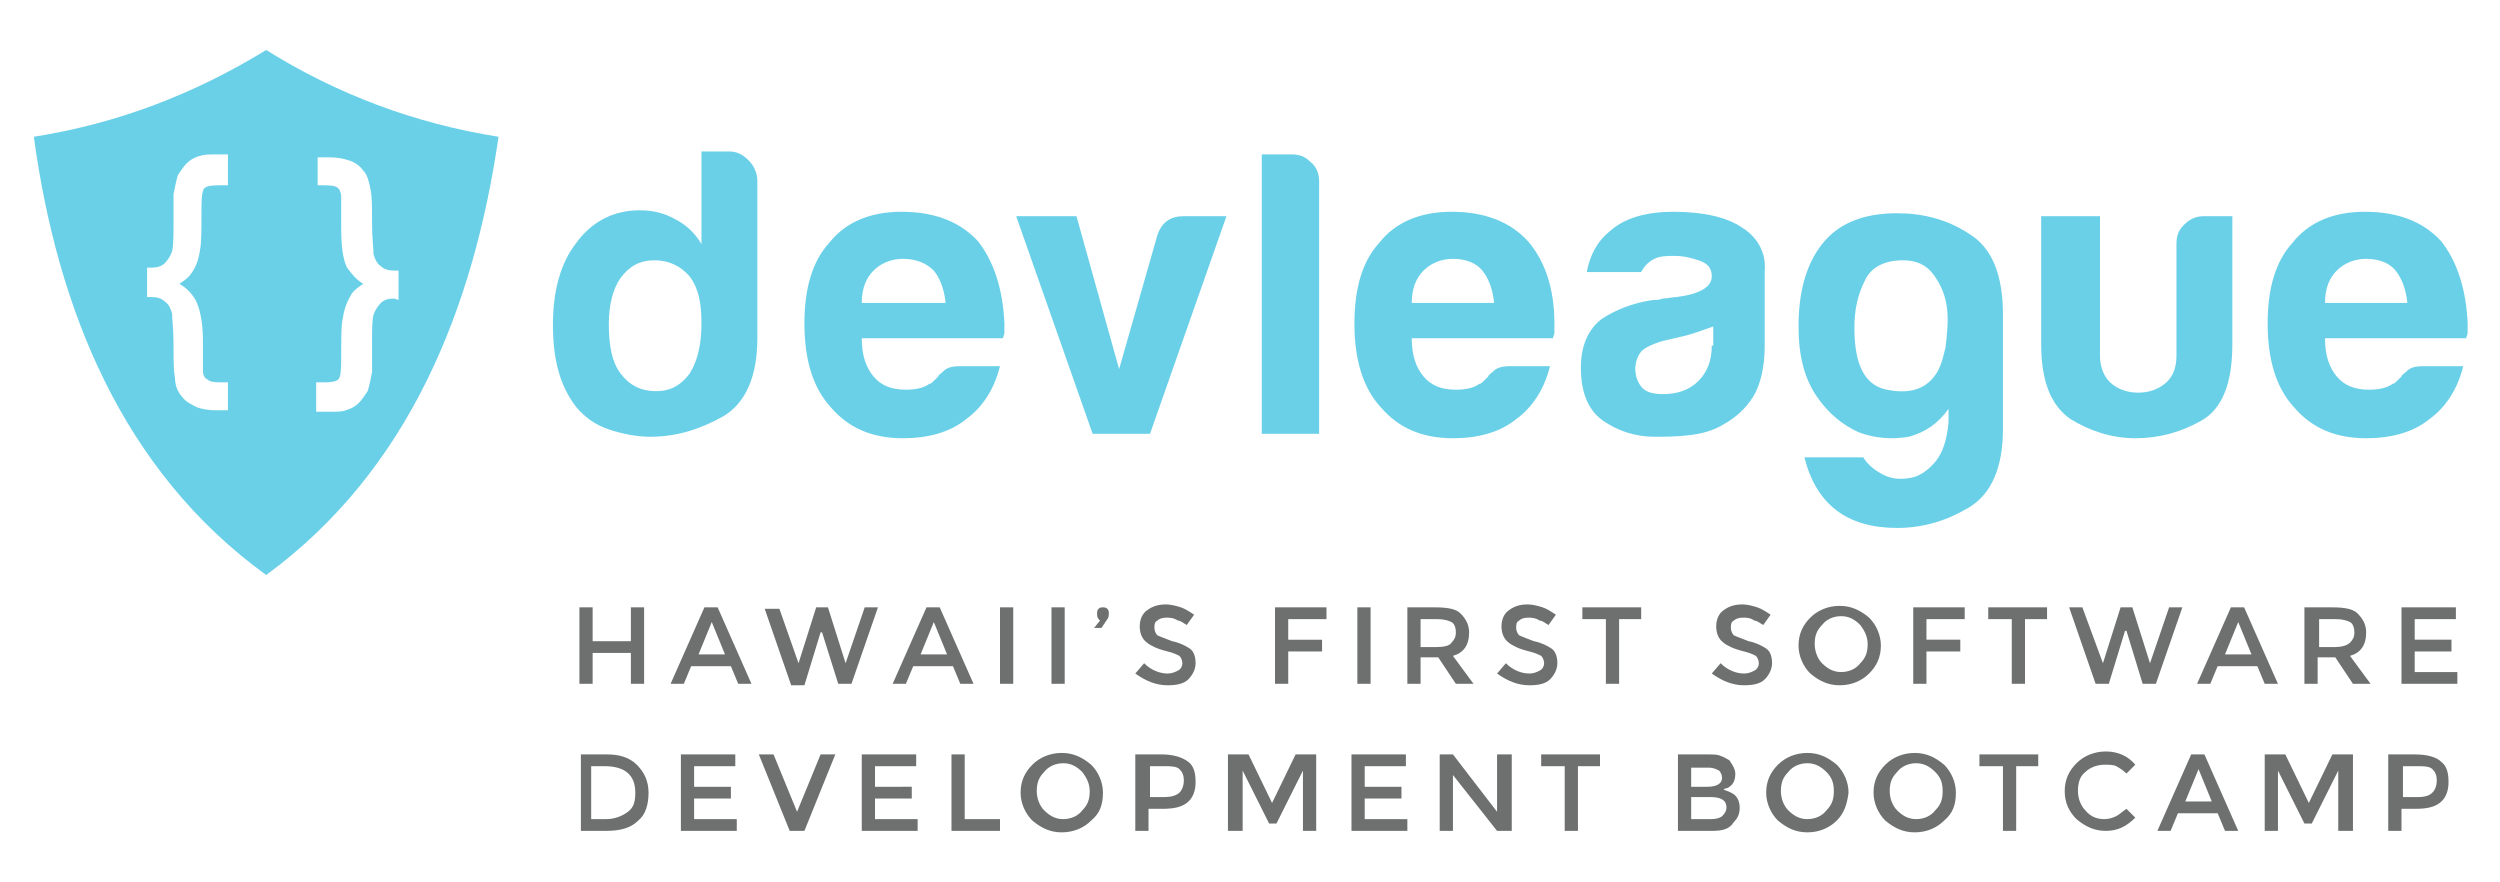 <svg xmlns="http://www.w3.org/2000/svg" viewBox="0 0 170 60"><path d="M39.4 46.5v-5.2h.9v2.3h2.6v-2.3h.9v5.2h-.9v-2.1h-2.6v2.1h-.9zm7.6-1.2l-.5 1.2h-.9l2.3-5.2h.9l2.3 5.2h-.9l-.5-1.2H47zm2.3-.8l-.9-2.2-.9 2.2h1.8zm5 .6l1.2-3.8h.8l1.2 3.8 1.3-3.8h.9l-1.8 5.2H57L55.9 43h-.1l-1.1 3.6h-.9L52 41.4h1l1.3 3.7zm7.8.2l-.5 1.2h-.9l2.3-5.2h.9l2.3 5.2h-.9l-.5-1.2h-2.7zm2.3-.8l-.9-2.2-.9 2.2h1.8zm3.6-3.2h.9v5.2H68v-5.2zm3.5 0h.9v5.2h-.9v-5.2zm3.3.9c-.1-.1-.2-.2-.2-.4s0-.3.1-.4c.1-.1.2-.1.3-.1.1 0 .2 0 .3.1.1.1.1.2.1.3 0 .1 0 .3-.1.4l-.4.6h-.5l.4-.5zm4.5-.2c-.3 0-.5.1-.6.2-.2.1-.2.3-.2.5s.1.4.2.5c.2.1.5.2 1 .4.5.1.9.3 1.2.5.3.2.4.6.4 1s-.2.8-.5 1.1c-.3.3-.8.4-1.4.4-.8 0-1.5-.3-2.2-.8l.6-.7c.5.5 1.1.7 1.6.7.3 0 .5-.1.7-.2.2-.1.3-.3.3-.5s-.1-.4-.2-.5c-.2-.1-.4-.2-.8-.3-.4-.1-.7-.2-.9-.3-.2-.1-.4-.2-.5-.3-.3-.2-.5-.6-.5-1.1 0-.5.2-.9.5-1.1.4-.3.8-.4 1.3-.4.3 0 .7.1 1 .2.3.1.6.3.9.5l-.5.7c-.2-.1-.4-.3-.6-.3-.3-.2-.6-.2-.8-.2zm8.3.1v1.4h2.3v.8h-2.3v2.2h-.9v-5.2h3.5v.8h-2.6zm4.7-.8h.9v5.2h-.9v-5.2zm7.6 1.7c0 .9-.4 1.4-1.1 1.6l1.4 1.9H99l-1.2-1.8h-1.2v1.8h-.9v-5.2h1.9c.8 0 1.4.1 1.7.4s.6.7.6 1.3zm-1.2.7c.2-.2.3-.4.3-.7s-.1-.6-.3-.7c-.2-.1-.5-.2-1-.2h-1.1V44h1.1c.5 0 .9-.1 1-.3zm5.2-1.7c-.3 0-.5.1-.6.2-.2.1-.2.3-.2.5s.1.4.2.5c.2.1.5.2 1 .4.5.1.9.3 1.2.5.3.2.4.6.4 1s-.2.8-.5 1.1c-.3.3-.8.4-1.4.4-.8 0-1.5-.3-2.2-.8l.6-.7c.5.5 1.1.7 1.6.7.3 0 .5-.1.7-.2.2-.1.3-.3.3-.5s-.1-.4-.2-.5c-.2-.1-.4-.2-.8-.3-.4-.1-.7-.2-.9-.3-.2-.1-.4-.2-.5-.3-.3-.2-.5-.6-.5-1.1 0-.5.2-.9.5-1.1.4-.3.8-.4 1.3-.4.3 0 .7.1 1 .2.3.1.6.3.9.5l-.5.7c-.2-.1-.4-.3-.6-.3-.3-.2-.6-.2-.8-.2zm6.2.1v4.4h-.9v-4.4h-1.6v-.8h4v.8h-1.5zm8.4-.1c-.3 0-.5.1-.6.2-.2.1-.2.3-.2.5s.1.4.2.5c.2.1.5.2 1 .4.5.1.9.3 1.2.5.3.2.4.6.4 1s-.2.8-.5 1.1c-.3.3-.8.4-1.4.4-.8 0-1.5-.3-2.2-.8l.6-.7c.5.5 1.1.7 1.6.7.3 0 .5-.1.7-.2.2-.1.3-.3.3-.5s-.1-.4-.2-.5c-.2-.1-.4-.2-.8-.3-.4-.1-.7-.2-.9-.3-.2-.1-.4-.2-.5-.3-.3-.2-.5-.6-.5-1.1 0-.5.2-.9.5-1.1.4-.3.8-.4 1.3-.4.3 0 .7.1 1 .2.3.1.6.3.9.5l-.5.7c-.2-.1-.4-.3-.6-.3-.3-.2-.5-.2-.8-.2zm8.6 3.8c-.5.5-1.2.8-2 .8s-1.4-.3-2-.8c-.5-.5-.8-1.2-.8-1.9 0-.8.3-1.4.8-1.9s1.2-.8 2-.8 1.4.3 2 .8c.5.5.8 1.2.8 1.9 0 .8-.3 1.4-.8 1.9zm-.6-3.3c-.4-.4-.8-.6-1.3-.6s-1 .2-1.3.6c-.4.4-.5.8-.5 1.3s.2 1 .5 1.3c.4.4.8.6 1.3.6s1-.2 1.3-.6c.4-.4.5-.8.5-1.3s-.2-.9-.5-1.3zm4.5-.4v1.4h2.3v.8H131v2.2h-.9v-5.2h3.5v.8H131zm6.7 0v4.4h-.9v-4.4h-1.6v-.8h4v.8h-1.5zm5.3 3l1.2-3.8h.8l1.2 3.8 1.3-3.8h.9l-1.8 5.2h-.9l-1.1-3.6h-.1l-1.1 3.6h-.9l-1.8-5.2h.9l1.4 3.8zm7.8.2l-.5 1.2h-.9l2.3-5.2h.9l2.3 5.2h-.9l-.5-1.2h-2.7zm2.3-.8l-.9-2.2-.9 2.2h1.8zm7.8-1.5c0 .9-.4 1.4-1.1 1.6l1.4 1.9H160l-1.2-1.8h-1.2v1.8h-.9v-5.2h1.9c.8 0 1.4.1 1.7.4s.6.7.6 1.3zm-1.1.7c.2-.2.3-.4.3-.7s-.1-.6-.3-.7c-.2-.1-.5-.2-1-.2h-1.1V44h1.1c.4 0 .8-.1 1-.3zm7.2-2.4v.8h-2.8v1.4h2.5v.8h-2.5v1.4h2.9v.8h-3.8v-5.2h3.7zM43.3 52c.5.5.8 1.1.8 1.9 0 .8-.2 1.5-.7 1.9-.5.5-1.2.7-2.2.7h-1.7v-5.2h1.8c.8 0 1.5.2 2 .7zm-.1 1.9c0-1.2-.7-1.8-2.1-1.8h-.9v3.6h1c.6 0 1.1-.2 1.5-.5s.5-.7.5-1.3zm6.8-2.6v.8h-2.8v1.4h2.5v.8h-2.5v1.4h2.9v.8h-3.8v-5.2H50zm4.7 5.2h-1l-2.1-5.2h1l1.6 3.9 1.6-3.9h1l-2.1 5.2zm7.6-5.2v.8h-2.8v1.4H62v.8h-2.5v1.4h2.9v.8h-3.8v-5.2h3.7zm2.4 5.2v-5.2h.9v4.4H68v.8h-3.3zm9.5-.7c-.5.5-1.2.8-2 .8s-1.4-.3-2-.8c-.5-.5-.8-1.2-.8-1.9 0-.8.3-1.4.8-1.9s1.2-.8 2-.8 1.4.3 2 .8c.5.5.8 1.2.8 1.9 0 .8-.2 1.4-.8 1.9zm-.6-3.3c-.4-.4-.8-.6-1.3-.6s-1 .2-1.3.6c-.4.4-.5.8-.5 1.3s.2 1 .5 1.3c.4.4.8.6 1.3.6s1-.2 1.3-.6c.4-.4.5-.8.5-1.3s-.2-.9-.5-1.3zm7.2-.7c.4.3.5.8.5 1.4 0 .6-.2 1.1-.6 1.4-.4.3-.9.4-1.7.4h-.9v1.5h-.9v-5.2H79c.8 0 1.4.2 1.8.5zm-.6 2.1c.2-.2.3-.5.3-.8 0-.4-.1-.6-.3-.8s-.6-.2-1.1-.2h-.9v2.1h1c.4 0 .8-.1 1-.3zm4.2 2.6h-.9v-5.2h1.4l1.6 3.3 1.6-3.3h1.4v5.2h-.9v-4.1L86.8 56h-.5l-1.8-3.6v4.1zm11.2-5.2v.8h-2.8v1.4h2.5v.8h-2.5v1.4h2.9v.8h-3.8v-5.2h3.7zm6.3 0h.9v5.2h-1l-3-3.8v3.8h-.9v-5.2h.9l3 3.9v-3.9zm5.4.8v4.4h-.9v-4.4h-1.6v-.8h4v.8h-1.5zm9.1 4.4h-2.3v-5.2h2c.4 0 .7 0 .9.1.3.1.4.2.6.3.2.3.4.6.4.9 0 .4-.1.7-.4.9-.1.1-.2.1-.2.1s-.1 0-.2.1c.3.1.6.2.8.4s.3.5.3.8c0 .4-.1.7-.4 1-.3.5-.8.6-1.5.6zm-1.4-3h1.1c.6 0 1-.2 1-.6 0-.2-.1-.4-.2-.5-.2-.1-.4-.2-.7-.2H115v1.3zm0 2.2h1.4c.3 0 .6-.1.7-.2s.3-.3.3-.6c0-.5-.4-.7-1.1-.7H115v1.5zm9.9.1c-.5.5-1.2.8-2 .8s-1.4-.3-2-.8c-.5-.5-.8-1.2-.8-1.9 0-.8.3-1.4.8-1.9s1.2-.8 2-.8 1.4.3 2 .8c.5.5.8 1.2.8 1.9-.1.8-.3 1.4-.8 1.9zm-.7-3.3c-.4-.4-.8-.6-1.3-.6s-1 .2-1.3.6c-.4.4-.5.8-.5 1.3s.2 1 .5 1.3c.4.4.8.6 1.3.6s1-.2 1.3-.6c.4-.4.5-.8.5-1.3s-.1-.9-.5-1.3zm8 3.3c-.5.5-1.2.8-2 .8s-1.4-.3-2-.8c-.5-.5-.8-1.2-.8-1.9 0-.8.3-1.4.8-1.9s1.2-.8 2-.8 1.4.3 2 .8c.5.5.8 1.2.8 1.9 0 .8-.2 1.4-.8 1.9zm-.6-3.3c-.4-.4-.8-.6-1.3-.6s-1 .2-1.3.6c-.4.4-.5.8-.5 1.3s.2 1 .5 1.3c.4.4.8.6 1.3.6s1-.2 1.3-.6c.4-.4.5-.8.5-1.3s-.1-.9-.5-1.3zm5.5-.4v4.4h-.9v-4.4h-1.6v-.8h4v.8h-1.5zm6 3.6c.3 0 .6-.1.8-.2.2-.1.4-.3.7-.5l.6.6c-.6.6-1.2.9-2 .9s-1.4-.3-2-.8c-.5-.5-.8-1.1-.8-1.9s.3-1.4.8-1.9 1.2-.8 2-.8 1.5.3 2 .9l-.6.6c-.2-.2-.5-.4-.7-.5s-.5-.1-.8-.1c-.5 0-1 .2-1.3.5-.4.3-.5.8-.5 1.3s.2 1 .5 1.3c.4.5.9.6 1.3.6zm5-.4l-.5 1.2h-.9l2.3-5.2h.9l2.3 5.2h-.9l-.5-1.2h-2.7zm2.3-.8l-.9-2.2-.9 2.2h1.8zm4.5 2h-.9v-5.2h1.4l1.6 3.3 1.6-3.3h1.4v5.2h-1v-4.1l-1.8 3.6h-.5l-1.8-3.6v4.1zm11.1-4.7c.4.3.5.8.5 1.4 0 .6-.2 1.1-.6 1.4-.4.3-.9.4-1.7.4h-.9v1.5h-.9v-5.2h1.8c.9 0 1.5.2 1.8.5zm-.6 2.1c.2-.2.3-.5.3-.8 0-.4-.1-.6-.3-.8s-.6-.2-1.1-.2h-.9v2.1h1c.5 0 .8-.1 1-.3z" fill="#6E7070"/><path d="M18.1 3.4c-4.9 3-10.1 5-15.8 5.9C3.9 21 8.3 32 18.1 39.1 27.8 32 32.2 21 33.9 9.3c-5.7-.9-11-2.9-15.8-5.9zm-2.7 9.2h-.5c-.7 0-.9.1-1 .2-.1.1-.2.4-.2 1.3 0 1.5 0 2.5-.1 2.9-.1.7-.3 1.2-.6 1.6-.2.3-.5.5-.8.7.5.3.8.6 1.1 1.1.3.6.5 1.5.5 2.8v2c0 .3.1.5.3.6.1.1.3.2.9.2h.5v1.9h-.8c-.6 0-1-.1-1.3-.2-.4-.2-.8-.4-1-.7-.3-.3-.5-.8-.5-1.3-.1-.5-.1-1.2-.1-2.3 0-1-.1-1.7-.1-2.1-.1-.3-.2-.6-.5-.8-.2-.2-.5-.3-.9-.3H10v-2h.3c.4 0 .7-.1.9-.3.2-.2.4-.5.5-.8.1-.4.1-1.1.1-2v-1.9c.1-.5.2-1 .3-1.3.2-.3.4-.6.6-.8.2-.2.5-.4.9-.5.3-.1.6-.1 1.1-.1h.8v2.1zm11.4 7.7c-.4 0-.7.1-.9.3-.2.2-.4.5-.5.8-.1.4-.1 1-.1 2v1.9c-.1.5-.2 1-.3 1.3-.2.3-.4.6-.6.8-.2.2-.5.4-.9.5-.2.1-.6.1-1.2.1h-.8v-2h.5c.7 0 .9-.1 1-.2.1-.1.2-.3.2-1.3 0-1.5 0-2.4.1-2.8.1-.7.3-1.2.6-1.7.2-.3.5-.5.8-.7-.5-.3-.8-.7-1.1-1.1-.3-.6-.4-1.5-.4-2.8v-2c0-.3-.1-.5-.2-.6-.1-.1-.3-.2-.9-.2h-.5v-1.9h.8c.6 0 1 .1 1.3.2.4.1.8.4 1 .7.3.3.4.8.5 1.3.1.5.1 1.2.1 2.3 0 1 .1 1.7.1 2.1.1.3.2.6.5.8.2.2.5.3.9.3h.3v2l-.3-.1zm112-5.6v8.7c0 2.6.7 4.2 2 5.1 1.3.8 2.8 1.3 4.4 1.3 1.6 0 3.1-.4 4.5-1.2 1.4-.8 2.1-2.5 2.1-5.2v-8.7h-1.9c-.6 0-1 .2-1.4.6-.4.4-.5.8-.5 1.3v7.6c0 .9-.3 1.5-.8 1.9-.5.4-1.1.6-1.8.6s-1.3-.2-1.8-.6c-.5-.4-.8-1.1-.8-1.9v-9.5h-4zm-53-4.3v19.1h3.9V12.3c0-.5-.2-1-.6-1.3-.4-.4-.8-.5-1.3-.5h-2zm18.1 6c-1.2-1.3-2.9-2-5.2-2-2.1 0-3.8.7-4.9 2.1-1.2 1.3-1.7 3.2-1.7 5.5 0 2.5.6 4.4 1.8 5.7 1.2 1.4 2.8 2.1 4.9 2.1 1.7 0 3.2-.4 4.3-1.3 1.1-.8 1.9-2 2.3-3.6h-2.8c-.4 0-.8.1-1 .3-.2.2-.4.3-.4.4l-.3.3c-.1.1-.2.2-.3.2-.4.3-1 .4-1.6.4-1 0-1.7-.3-2.2-.9-.5-.6-.8-1.4-.8-2.6h9.6c0-.1.1-.2.1-.4V22c0-2.3-.6-4.2-1.8-5.6zM96 20.6c0-1 .3-1.7.8-2.2.5-.5 1.2-.8 2-.8.9 0 1.6.3 2 .8.4.5.7 1.2.8 2.2H96zm70-4.2c-1.2-1.3-2.9-2-5.2-2-2.1 0-3.8.7-4.9 2.1-1.2 1.3-1.7 3.2-1.7 5.5 0 2.5.6 4.4 1.8 5.7 1.2 1.4 2.8 2.1 4.9 2.1 1.7 0 3.2-.4 4.3-1.3 1.1-.8 1.9-2 2.3-3.6h-2.8c-.4 0-.8.1-1 .3-.2.2-.4.3-.4.4l-.3.3c-.1.1-.2.2-.3.2-.4.3-1 .4-1.6.4-1 0-1.7-.3-2.2-.9-.5-.6-.8-1.4-.8-2.6h9.6c0-.1.1-.2.1-.4V22c-.1-2.3-.7-4.2-1.8-5.6zm-7.9 4.2c0-1 .3-1.7.8-2.2.5-.5 1.2-.8 2-.8.9 0 1.6.3 2 .8.4.5.7 1.2.8 2.2h-5.6zm-39.6-5.1c-1-.7-2.6-1.1-4.7-1.1-1.8 0-3.3.4-4.3 1.3-.9.7-1.4 1.7-1.6 2.8h3.7c.2-.4.5-.7.9-.9.4-.2.9-.2 1.4-.2.5 0 1 .1 1.6.3.6.2.9.5.9 1.1 0 .7-.8 1.2-2.4 1.4-.3 0-.6.1-.9.1-.3.1-.5.1-.7.1-1.4.2-2.6.7-3.5 1.3-.9.7-1.4 1.8-1.4 3.3 0 1.7.5 2.9 1.5 3.6 1 .7 2.2 1.1 3.5 1.1.7 0 1.4 0 2.3-.1.9-.1 1.7-.3 2.5-.8.7-.4 1.4-1 1.9-1.8s.8-2 .8-3.5v-5.1c.1-1.1-.4-2.2-1.5-2.9zm-2.1 8c0 1-.3 1.8-.9 2.4-.6.6-1.4.9-2.4.9-.6 0-1.1-.1-1.4-.4-.3-.3-.5-.8-.5-1.3 0-.4.1-.8.4-1.2.3-.3.8-.5 1.4-.7l1.3-.3c.9-.2 1.6-.5 2.2-.7v1.3zm17.5-7.6c-1.5-1-3.2-1.4-4.9-1.4-2.3 0-4 .7-5.1 2.1-1.1 1.4-1.6 3.3-1.6 5.6 0 2 .4 3.5 1.2 4.7.8 1.2 1.8 2 2.9 2.5 1.1.4 2.2.5 3.4.3 1.1-.3 2-.9 2.7-1.9v.9c-.1 1.2-.4 2.1-.9 2.7-.5.6-1.1 1-1.7 1.1-.6.1-1.2.1-1.8-.2-.6-.3-1.1-.7-1.4-1.2h-4c.8 3.2 2.9 4.8 6.3 4.8 1.8 0 3.4-.5 4.9-1.4 1.5-.9 2.3-2.7 2.3-5.3v-7.8c0-2.8-.8-4.6-2.3-5.5zm-1.6 7.7c-.2.9-.4 1.5-.7 1.9-.7 1-1.8 1.3-3.3 1-1.5-.3-2.2-1.7-2.2-4.2 0-1.2.2-2.2.7-3.2.4-.9 1.3-1.4 2.6-1.4.9 0 1.6.3 2.1 1s.8 1.4.9 2.3c.1.8 0 1.7-.1 2.6zM50.9 10.9c-.4-.4-.8-.6-1.3-.6h-1.9v6.3c-.4-.7-1-1.3-1.8-1.7-.7-.4-1.5-.6-2.4-.6-1.7 0-3.2.7-4.3 2.2-1.1 1.4-1.6 3.3-1.6 5.6 0 2.4.5 4.2 1.6 5.6.6.7 1.3 1.2 2.2 1.5.9.3 1.9.5 2.8.5 1.8 0 3.4-.5 5-1.4 1.5-.9 2.3-2.7 2.3-5.3V12.3c0-.5-.2-1-.6-1.4zm-4 14.5c-.6.8-1.3 1.2-2.3 1.2-1 0-1.8-.4-2.4-1.2-.6-.8-.8-1.9-.8-3.4 0-1.3.3-2.4.8-3.1.6-.8 1.3-1.2 2.3-1.2 1 0 1.8.4 2.4 1.1.6.8.8 1.8.8 3.2 0 1.5-.3 2.6-.8 3.4zm19.6-9c-1.2-1.3-2.9-2-5.2-2-2.1 0-3.8.7-4.9 2.1-1.2 1.3-1.7 3.2-1.7 5.5 0 2.5.6 4.4 1.8 5.7 1.2 1.4 2.8 2.1 4.9 2.1 1.7 0 3.2-.4 4.3-1.3 1.1-.8 1.9-2 2.3-3.6h-2.8c-.4 0-.8.1-1 .3-.2.2-.4.3-.4.4l-.3.3c-.1.1-.2.2-.3.2-.4.3-1 .4-1.6.4-1 0-1.7-.3-2.2-.9-.5-.6-.8-1.4-.8-2.6h9.6c0-.1.1-.2.1-.4V22c-.1-2.3-.7-4.2-1.8-5.6zm-7.9 4.2c0-1 .3-1.7.8-2.2.5-.5 1.2-.8 2-.8.9 0 1.6.3 2.1.8.4.5.7 1.2.8 2.2h-5.7zm10.5-5.9l5.2 14.8h3.9l5.2-14.8h-2.9c-.9 0-1.5.4-1.8 1.3l-2.6 9.1-2.9-10.4h-4.1z" fill-rule="evenodd" clip-rule="evenodd" fill="#69D0E8"/></svg>